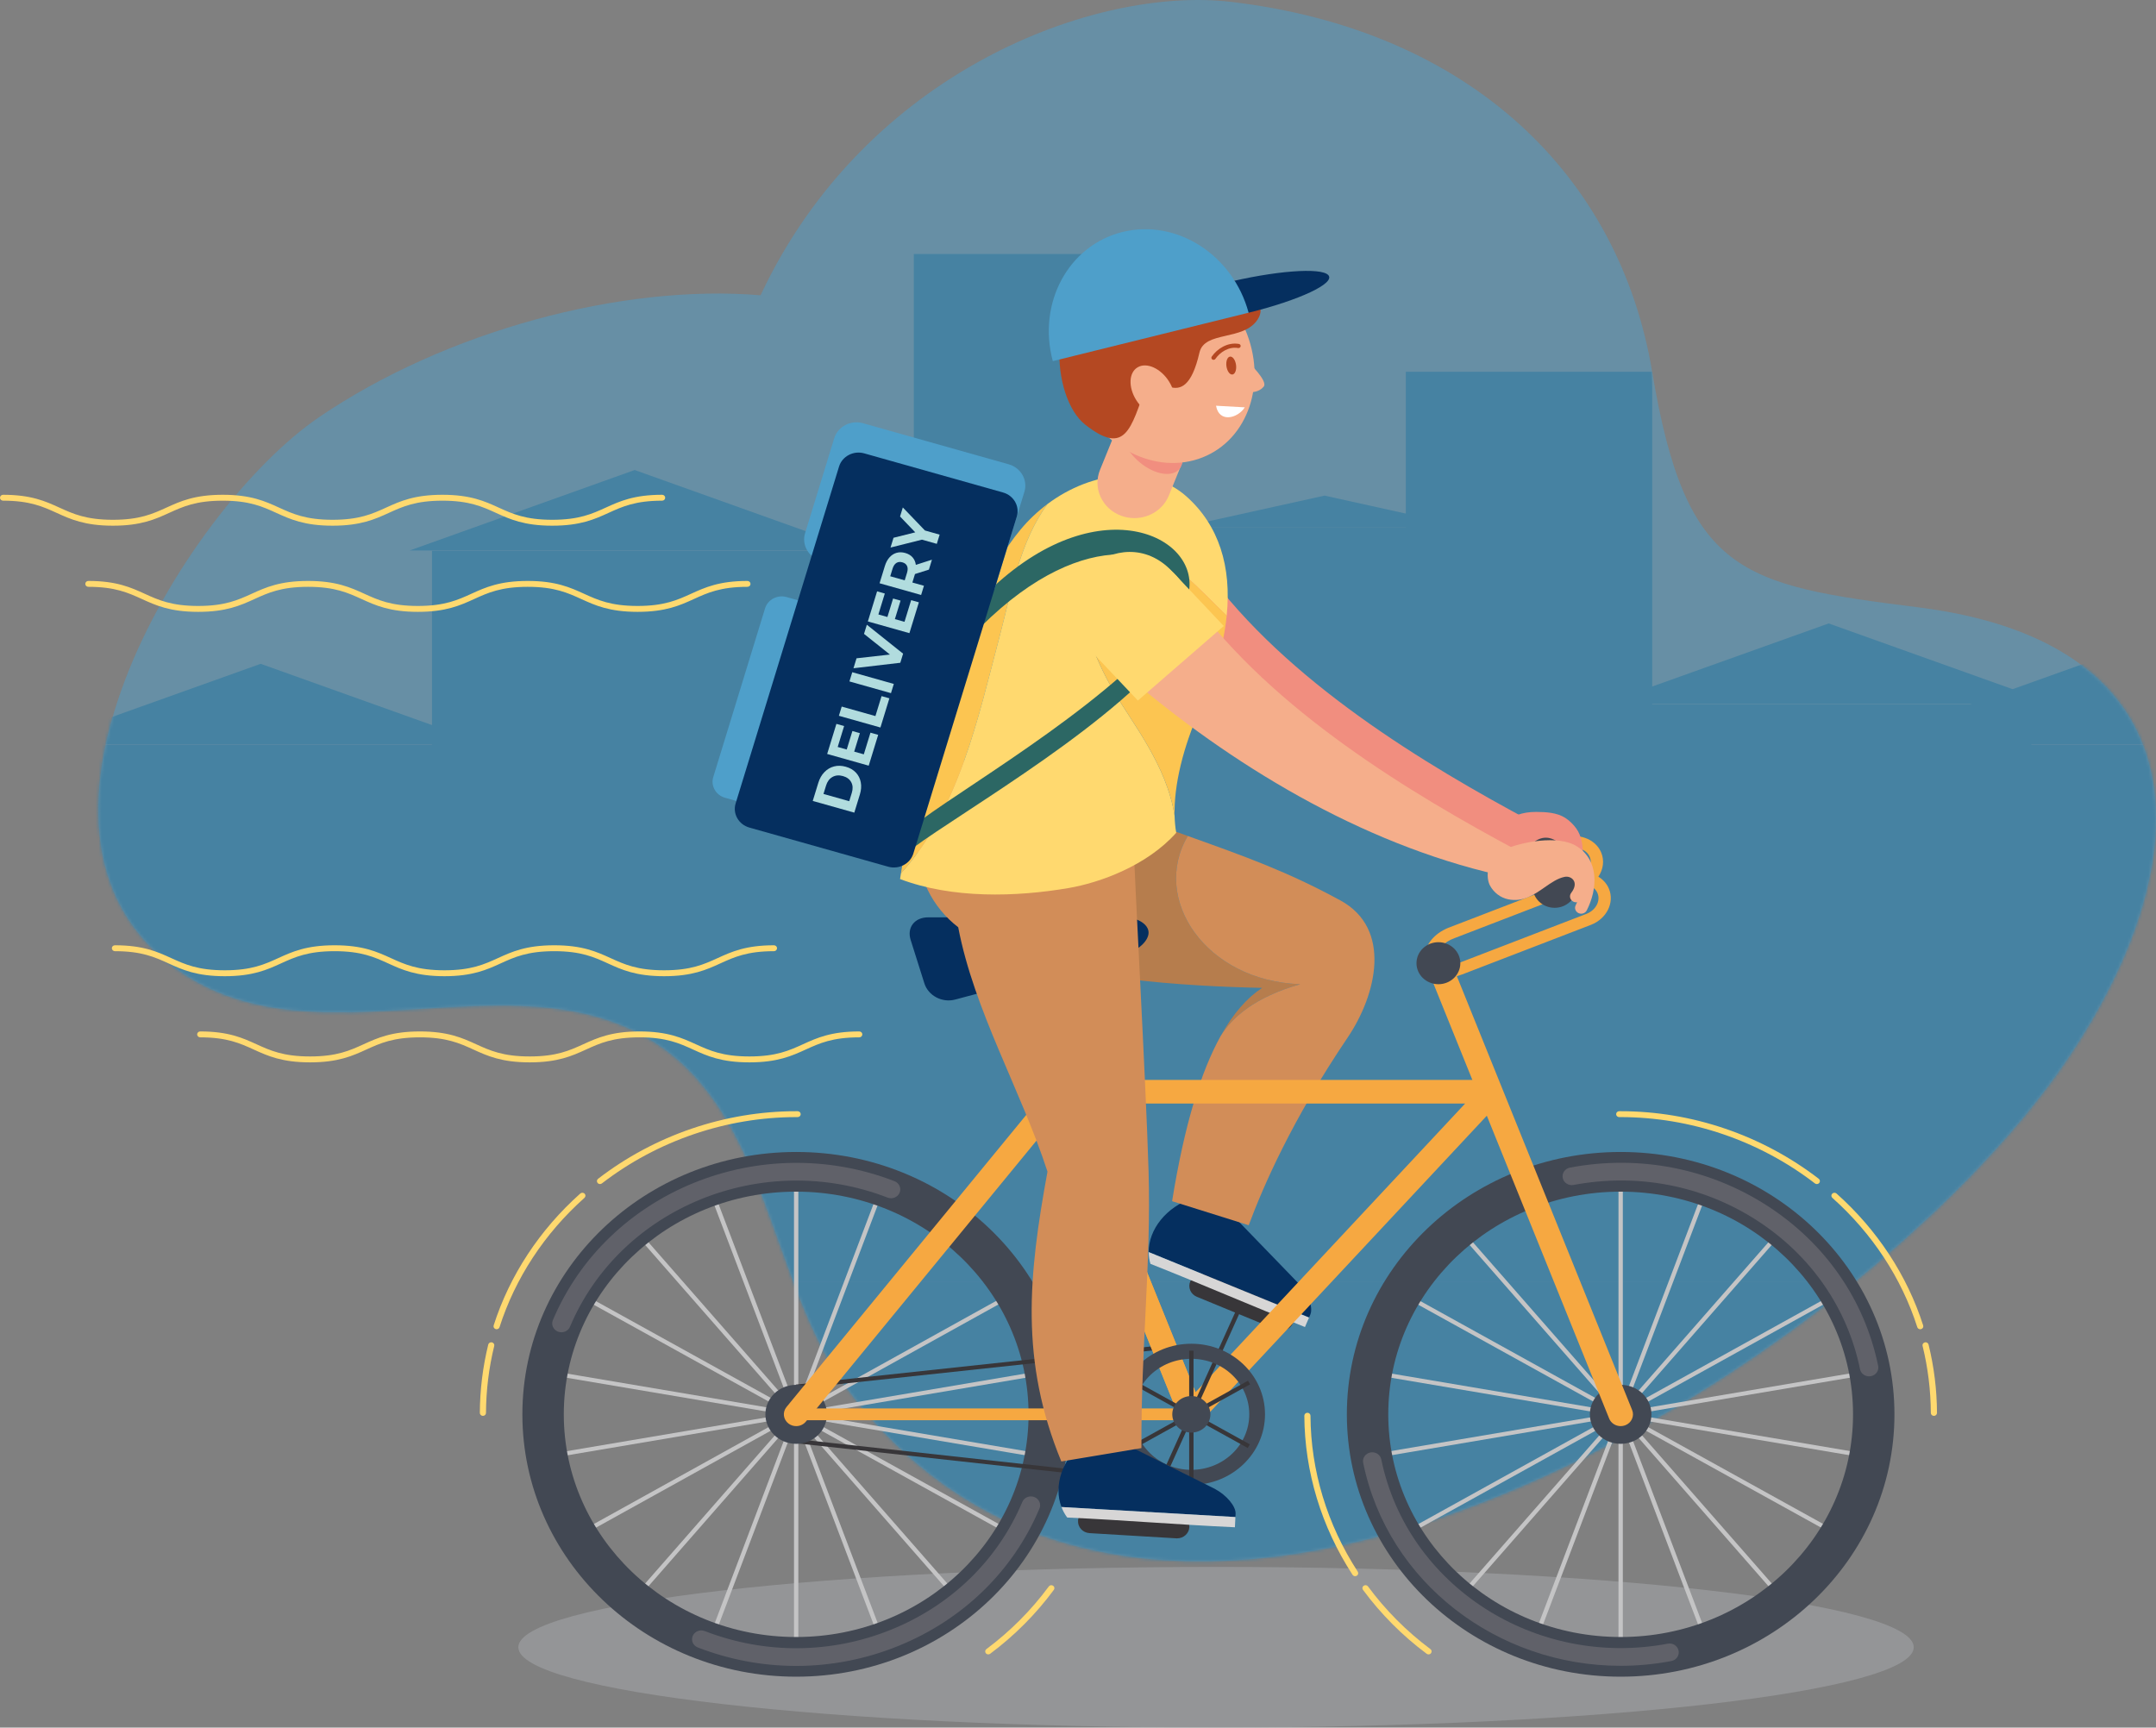<svg width="710" height="569" viewBox="0 0 710 569" fill="none" xmlns="http://www.w3.org/2000/svg">
<rect x="0" y="0" width="710" height="569" fill="#808080" stroke="none"/>
<path d="M630.226 542.543C630.226 557.158 527.356 569.002 400.456 569.002C273.557 569.002 170.69 557.158 170.69 542.543C170.69 527.928 273.56 516.078 400.456 516.078C527.353 516.078 630.226 527.925 630.226 542.543Z" fill="#A9ABAE" fill-opacity="0.5"/>
<path d="M631.777 200.041C573.283 192.681 555.221 189.084 544.084 122.444C533.28 57.782 484.092 9.927 405.461 0.621C360.903 -4.655 285.058 23.362 250.464 97.254C204.739 93.405 146.537 109.121 105.025 137.43C60.495 167.803 -6.327 277.371 61.002 321.137C105.025 349.748 167.662 315.772 212.803 341.652C253.499 364.984 253.207 422.878 279.12 457.587C382.913 596.605 613.639 448.36 680.759 348.966C726.017 281.954 725.252 211.805 631.777 200.041Z" fill="#4E9FCA" fill-opacity="0.5"/>
<mask id="mask0_387_18135" style="mask-type:luminance" maskUnits="userSpaceOnUse" x="32" y="0" width="678" height="515">
<path d="M631.777 200.041C573.283 192.681 555.221 189.084 544.084 122.444C533.28 57.782 484.092 9.927 405.461 0.621C360.903 -4.655 285.058 23.362 250.464 97.254C204.739 93.405 146.537 109.121 105.025 137.43C60.495 167.803 -6.327 277.371 61.002 321.137C105.025 349.748 167.662 315.772 212.803 341.652C253.499 364.984 253.207 422.878 279.12 457.587C382.913 596.605 613.639 448.36 680.759 348.966C726.017 281.954 725.252 211.805 631.777 200.041Z" fill="white"/>
</mask>
<g mask="url(#mask0_387_18135)">
<path d="M544.084 122.449H462.956V422.065H544.084V122.449Z" fill="#4682A2"/>
<path d="M382.056 83.652H300.925V422.064H382.056V83.652Z" fill="#4682A2"/>
<path d="M668.953 231.941H535.461V422.065H668.953V231.941Z" fill="#4682A2"/>
<path d="M502.936 209.348H369.447V422.064H502.936V209.348Z" fill="#4682A2"/>
<path d="M676.287 231.82H528.132L602.208 205.332L676.287 231.82Z" fill="#4682A2"/>
<path d="M752.877 245.25H619.385V422.067H752.877V245.25Z" fill="#4682A2"/>
<path d="M760.206 245.128H612.055L686.13 218.637L760.206 245.128Z" fill="#4682A2"/>
<path d="M152.592 245.25H19.1V422.067H152.592V245.25Z" fill="#4682A2"/>
<path d="M159.921 245.128H11.77L85.845 218.637L159.921 245.128Z" fill="#4682A2"/>
<path d="M334.157 231.941H200.668V422.065H334.157V231.941Z" fill="#4682A2"/>
<path d="M341.49 231.82H193.335L267.414 205.332L341.49 231.82Z" fill="#4682A2"/>
<path d="M275.756 181.418H142.264V422.062H275.756V181.418Z" fill="#4682A2"/>
<path d="M283.086 181.296H134.931L209.006 154.805L283.086 181.296Z" fill="#4682A2"/>
<path d="M478.1 173.574H394.283V247.43H478.1V173.574Z" fill="#4682A2"/>
<path d="M482.702 173.523H389.68L436.189 163.234L482.702 173.523Z" fill="#4682A2"/>
<path d="M752.876 422.062H19.099V524.593H752.876V422.062Z" fill="#4682A2"/>
</g>
<path d="M422.006 438.251C421.471 438.251 420.929 438.149 420.408 437.935L394.118 427.104C392.06 426.256 391.11 423.971 391.991 421.999C392.876 420.027 395.267 419.12 397.318 419.964L423.612 430.799C425.669 431.644 426.62 433.932 425.735 435.901C425.073 437.37 423.581 438.251 422.006 438.251Z" fill="#383639"/>
<path d="M431.514 432.956C432.492 430.688 430.873 426.21 427.923 423.002L405.612 399.949C399.476 397.527 398.906 397.024 392.774 394.598C384.014 397.576 378.224 404.965 378.293 412.391L431.082 433.955C431.226 433.633 431.364 433.301 431.514 432.956Z" fill="#052F5F"/>
<path d="M378.293 412.391C378.303 413.686 378.475 414.988 378.859 416.266C396.89 423.386 411.717 429.957 429.742 437.071C429.742 437.071 430.318 435.736 431.083 433.951L378.293 412.391Z" fill="#D7D6D6"/>
<path d="M428.166 324.159C397.136 323.088 378.879 296.156 391.161 275.338C382.861 272.367 373.597 269.037 362.604 264.793L333.072 312.674C349.941 322.312 390.777 324.876 415.634 325.369C410.753 328.59 406.143 333.689 401.928 341.315C405.725 335.05 413.305 328.397 428.166 324.159Z" fill="#B67D4D"/>
<path d="M441.429 296.575C423.885 287.013 410.042 282.102 391.164 275.34C378.882 296.154 397.139 323.089 428.169 324.161C413.308 328.398 405.724 335.051 401.931 341.313C395.554 352.845 390.087 370.172 385.988 395.631L411.215 403.543C416 390.72 425.436 368.922 443.817 341.701C453.369 327.55 458.486 305.878 441.429 296.575Z" fill="#D28D58"/>
<path d="M476.339 322.004C473.962 322.004 472.426 321.195 471.568 320.541C469.671 319.091 468.793 316.689 469.222 314.115C469.853 310.328 473.046 306.972 477.56 305.351L511.959 292.104L511.201 290.293L516.97 288.07C518.716 287.4 520.568 287.173 522.362 287.393C523.737 285.934 524.258 283.968 523.528 282.229C523.024 281.026 521.981 280.099 520.592 279.616C519.12 279.106 517.467 279.149 515.931 279.741L510.161 281.963L508.649 278.357L514.418 276.135C516.884 275.185 519.57 275.122 521.977 275.967C524.464 276.832 526.354 278.541 527.294 280.783C528.412 283.449 527.966 286.381 526.361 288.757C527.945 289.707 529.153 291.072 529.842 292.722C531.756 297.278 529.091 302.613 523.905 304.615L481.58 320.916C479.508 321.711 477.769 322.004 476.339 322.004ZM523.387 291.644C522.763 292.045 522.084 292.393 521.353 292.676L479.025 308.974C475.214 310.338 473.537 312.836 473.225 314.726C473.026 315.916 473.345 316.928 474.096 317.504C475.259 318.391 477.433 318.322 480.067 317.306L522.392 301.005C525.503 299.809 527.157 296.739 526.08 294.168C525.606 293.037 524.656 292.15 523.387 291.644Z" fill="#F6A841"/>
<path d="M516.631 280.134C516.631 283.957 513.4 287.054 509.411 287.054C505.426 287.054 502.191 283.957 502.191 280.134C502.191 276.311 505.426 273.215 509.411 273.215C513.4 273.215 516.631 276.315 516.631 280.134Z" fill="#424853"/>
<path d="M520.321 286.441C520.887 284.623 521.233 282.739 521.24 280.902C521.254 278.144 520.729 275.175 519.083 272.858C518.157 271.556 516.819 270.245 515.447 269.37C512.71 267.625 509.136 267.431 505.915 267.414C496.308 267.362 492.566 273.216 493.753 278.321C494.36 280.928 495.341 283.459 496.912 285.685C497.882 287.055 499.049 288.278 500.482 289.218C502.489 290.543 504.79 291.204 507.352 291.204C508.982 291.204 510.717 290.937 512.552 290.402C513.622 290.089 514.226 289.005 513.9 287.976C513.574 286.95 512.442 286.368 511.369 286.684C509.122 287.341 506.186 287.193 504.457 285.51C504.001 285.067 503.614 284.495 503.346 283.929C502.568 282.286 502.434 279.689 504.619 277.782C507.785 275.011 510.662 275.813 512.521 276.974C515.299 278.709 517.025 282.042 516.596 284.596C516.232 286.036 515.697 287.45 515.035 288.752C514.545 289.715 514.96 290.878 515.968 291.348C516.963 291.809 518.194 291.408 518.678 290.454C519.323 289.192 519.885 287.834 520.321 286.441Z" fill="#F18E7F"/>
<path d="M504.742 270.811C469.212 251.798 423.632 224.432 396.992 187.682C389.724 177.649 376.759 167.814 366.274 176.617C353.308 187.497 365.883 204.571 374.9 212.306C409.833 242.291 453.187 268.293 498.5 278.657L504.742 270.811Z" fill="#F18E7F"/>
<path d="M534.419 389.105H532.988V542.538H534.419V389.105Z" fill="#C4C4C5"/>
<path d="M506.979 393.519L505.635 393.988L560.387 538.168L561.731 537.7L506.979 393.519Z" fill="#C4C4C5"/>
<path d="M482.783 406.556L481.688 407.438L584.598 524.969L585.694 524.088L482.783 406.556Z" fill="#C4C4C5"/>
<path d="M602.671 504.773L464.023 428.054L464.737 426.867L603.387 503.587L602.671 504.773Z" fill="#C4C4C5"/>
<path d="M455.014 451.861L454.766 453.211L612.43 479.863L612.678 478.513L455.014 451.861Z" fill="#C4C4C5"/>
<path d="M612.45 451.813L454.786 478.48L455.035 479.83L612.699 453.163L612.45 451.813Z" fill="#C4C4C5"/>
<path d="M602.637 426.877L464.024 503.656L464.74 504.843L603.353 428.064L602.637 426.877Z" fill="#C4C4C5"/>
<path d="M584.574 406.629L481.663 524.16L482.759 525.041L585.67 407.51L584.574 406.629Z" fill="#C4C4C5"/>
<path d="M560.358 393.505L505.619 537.691L506.963 538.16L561.702 393.974L560.358 393.505Z" fill="#C4C4C5"/>
<path d="M262.904 389.105H261.474V542.538H262.904V389.105Z" fill="#C4C4C5"/>
<path d="M235.467 393.512L234.123 393.98L288.875 538.161L290.219 537.692L235.467 393.512Z" fill="#C4C4C5"/>
<path d="M211.28 406.56L210.185 407.441L313.093 524.97L314.189 524.089L211.28 406.56Z" fill="#C4C4C5"/>
<path d="M193.199 426.86L192.484 428.047L331.129 504.765L331.844 503.577L193.199 426.86Z" fill="#C4C4C5"/>
<path d="M183.49 451.861L183.241 453.211L340.905 479.863L341.154 478.513L183.49 451.861Z" fill="#C4C4C5"/>
<path d="M340.9 451.853L183.235 478.535L183.484 479.885L341.148 453.203L340.9 451.853Z" fill="#C4C4C5"/>
<path d="M331.151 426.746L192.586 503.602L193.302 504.788L331.867 427.932L331.151 426.746Z" fill="#C4C4C5"/>
<path d="M313.069 406.613L210.174 524.16L211.27 525.041L314.164 407.494L313.069 406.613Z" fill="#C4C4C5"/>
<path d="M288.84 393.432L234.214 537.664L235.558 538.132L290.185 393.899L288.84 393.432Z" fill="#C4C4C5"/>
<path d="M262.19 379.414C212.395 379.414 172.028 418.101 172.028 465.824C172.028 513.551 212.395 552.237 262.19 552.237C311.989 552.237 352.356 513.551 352.356 465.824C352.356 418.101 311.989 379.414 262.19 379.414ZM262.19 539.167C219.927 539.167 185.666 506.329 185.666 465.824C185.666 425.319 219.93 392.484 262.19 392.484C304.454 392.484 338.718 425.319 338.718 465.824C338.718 506.329 304.454 539.167 262.19 539.167Z" fill="#424853"/>
<path d="M385.969 488.964L262.111 475.345L262.273 473.984L386.13 487.603L385.969 488.964Z" fill="#383639"/>
<path d="M385.962 442.717L262.099 456.023L262.258 457.386L386.121 444.079L385.962 442.717Z" fill="#383639"/>
<path d="M272.329 465.823C272.329 471.194 267.795 475.54 262.19 475.54C256.592 475.54 252.055 471.194 252.055 465.823C252.055 460.462 256.592 456.109 262.19 456.109C267.795 456.106 272.329 460.458 272.329 465.823Z" fill="#424853"/>
<path d="M392.328 467.764H262.231C261.11 467.764 260.204 466.897 260.204 465.822C260.204 464.75 261.11 463.879 262.231 463.879H392.328C393.449 463.879 394.355 464.747 394.355 465.822C394.355 466.897 393.446 467.764 392.328 467.764Z" fill="#F6A841"/>
<path d="M262.186 469.709C261.311 469.709 260.427 469.436 259.682 468.877C257.923 467.546 257.617 465.107 259 463.42L346.198 357.166C347.584 355.479 350.132 355.19 351.895 356.515C353.655 357.843 353.96 360.285 352.578 361.968L265.376 468.226C264.58 469.202 263.39 469.709 262.186 469.709Z" fill="#F6A841"/>
<path d="M395.349 468.417L388.548 467.227L345.612 360.973L349.392 355.684H491.569L494.59 362.163L395.349 468.417ZM355.312 363.455L393.72 458.51L482.5 363.455H355.312Z" fill="#F6A841"/>
<path d="M378.244 307.166C378.244 309.931 374.732 313.136 370.434 314.28L314.564 329.213C310.267 330.364 305.698 327.957 304.402 323.862L299.891 309.576C298.598 305.486 301.191 302.137 305.653 302.137H370.132C374.595 302.14 378.244 304.402 378.244 307.166Z" fill="#052F5F"/>
<path d="M533.701 379.414C483.906 379.414 443.539 418.101 443.539 465.824C443.539 513.551 483.906 552.237 533.701 552.237C583.5 552.237 623.866 513.551 623.866 465.824C623.866 418.101 583.5 379.414 533.701 379.414ZM533.701 539.167C491.438 539.167 457.176 506.329 457.176 465.824C457.176 425.319 491.441 392.484 533.701 392.484C575.968 392.484 610.229 425.319 610.229 465.824C610.233 506.329 575.968 539.167 533.701 539.167Z" fill="#424853"/>
<path d="M615.512 453.315C614.086 453.315 612.816 452.352 612.532 450.965C608.388 430.788 596.298 413.36 578.48 401.897C560.661 390.435 539.259 386.309 518.199 390.28C516.542 390.589 514.954 389.56 514.628 387.983C514.306 386.405 515.38 384.87 517.026 384.561C539.674 380.287 562.705 384.728 581.868 397.055C601.035 409.389 614.044 428.132 618.5 449.837C618.826 451.419 617.752 452.95 616.102 453.259C615.903 453.299 615.708 453.315 615.512 453.315Z" fill="#606169"/>
<path d="M533.674 548.653C493.232 548.653 457.005 521.245 448.911 481.805C448.585 480.227 449.659 478.695 451.308 478.383C452.965 478.074 454.556 479.1 454.879 480.681C463.43 522.336 505.734 549.557 549.212 541.365C550.868 541.05 552.46 542.085 552.782 543.663C553.105 545.244 552.034 546.776 550.385 547.085C544.777 548.147 539.186 548.653 533.674 548.653Z" fill="#606169"/>
<path d="M636.862 466.335C636.303 466.335 635.85 465.901 635.847 465.365C635.813 457.91 634.897 450.484 633.13 443.288C633 442.766 633.34 442.246 633.885 442.121C634.434 441.993 634.976 442.322 635.103 442.845C636.907 450.182 637.84 457.755 637.877 465.359C637.877 465.894 637.425 466.332 636.866 466.335C636.862 466.335 636.862 466.335 636.862 466.335Z" fill="#FFD96F"/>
<path d="M632.355 437.801C631.92 437.801 631.518 437.531 631.385 437.114C626.226 420.977 616.557 406.25 603.417 394.528C603.006 394.164 602.985 393.549 603.366 393.158C603.746 392.763 604.391 392.743 604.799 393.108C618.2 405.061 628.065 420.083 633.326 436.545C633.491 437.061 633.189 437.603 632.654 437.761C632.551 437.788 632.451 437.801 632.355 437.801Z" fill="#FFD96F"/>
<path d="M598.307 389.981C598.084 389.981 597.861 389.909 597.672 389.764C579.374 375.679 556.671 367.931 533.691 367.931C533.536 367.931 533.42 367.957 533.228 367.931C532.672 367.931 532.216 367.5 532.216 366.965C532.212 366.429 532.665 365.992 533.224 365.988C533.379 365.988 533.536 365.988 533.694 365.988C557.134 365.988 580.289 373.884 598.945 388.249C599.38 388.584 599.452 389.199 599.099 389.616C598.893 389.853 598.602 389.981 598.307 389.981Z" fill="#FFD96F"/>
<path d="M446.27 519.133C445.93 519.133 445.601 518.968 445.409 518.673C435.112 502.825 429.624 484.713 429.535 466.285C429.532 465.749 429.984 465.312 430.544 465.309H430.547C431.103 465.309 431.559 465.739 431.559 466.275C431.648 484.341 437.033 502.105 447.127 517.647C447.422 518.101 447.278 518.699 446.805 518.985C446.637 519.083 446.451 519.133 446.27 519.133Z" fill="#FFD96F"/>
<path d="M470.441 544.892C470.225 544.892 470.005 544.823 469.82 544.685C461.814 538.719 454.759 531.635 448.846 523.631C448.52 523.19 448.633 522.585 449.086 522.276C449.542 521.967 450.177 522.069 450.499 522.506C456.296 530.356 463.214 537.299 471.061 543.15C471.504 543.478 471.583 544.09 471.24 544.511C471.044 544.76 470.746 544.892 470.441 544.892Z" fill="#FFD96F"/>
<path d="M159.032 466.335C158.466 466.331 158.017 465.894 158.017 465.358C158.054 457.755 158.987 450.182 160.788 442.845C160.915 442.325 161.46 441.993 162.006 442.121C162.551 442.246 162.887 442.766 162.76 443.288C160.994 450.484 160.081 457.91 160.044 465.365C160.044 465.904 159.591 466.335 159.032 466.335Z" fill="#FFD96F"/>
<path d="M163.539 437.799C163.443 437.799 163.34 437.786 163.24 437.756C162.705 437.598 162.407 437.056 162.568 436.54C167.83 420.078 177.694 405.055 191.095 393.103C191.503 392.738 192.144 392.761 192.525 393.153C192.909 393.547 192.885 394.158 192.473 394.523C179.333 406.242 169.665 420.972 164.506 437.109C164.376 437.529 163.974 437.799 163.539 437.799Z" fill="#FFD96F"/>
<path d="M197.591 389.981C197.296 389.981 197.001 389.856 196.798 389.616C196.449 389.199 196.517 388.584 196.953 388.249C215.608 373.884 238.767 365.988 262.203 365.988C262.361 365.988 262.516 365.988 262.673 365.988C263.232 365.992 263.685 366.429 263.682 366.965C263.678 367.5 263.226 367.931 262.666 367.931C262.536 367.938 262.358 367.931 262.203 367.931C239.223 367.931 216.52 375.676 198.222 389.764C198.037 389.906 197.814 389.981 197.591 389.981Z" fill="#FFD96F"/>
<path d="M325.454 544.891C325.152 544.891 324.854 544.759 324.652 544.513C324.309 544.092 324.388 543.481 324.83 543.152C332.678 537.301 339.596 530.358 345.392 522.509C345.715 522.068 346.349 521.966 346.805 522.279C347.262 522.588 347.371 523.192 347.046 523.633C341.136 531.637 334.077 538.721 326.072 544.687C325.89 544.825 325.667 544.891 325.454 544.891Z" fill="#FFD96F"/>
<path d="M262.2 548.692C251.238 548.692 240.272 546.667 229.801 542.61C228.243 542.009 227.492 540.309 228.12 538.817C228.748 537.328 230.521 536.601 232.078 537.206C251.975 544.918 273.81 544.737 293.563 536.703C313.319 528.673 328.623 513.746 336.666 494.68C337.297 493.188 339.064 492.464 340.628 493.069C342.185 493.671 342.936 495.374 342.305 496.863C333.655 517.375 317.188 533.429 295.94 542.071C285.087 546.482 273.645 548.692 262.2 548.692Z" fill="#606169"/>
<path d="M184.886 438.794C184.509 438.794 184.121 438.725 183.747 438.581C182.19 437.979 181.439 436.28 182.07 434.787C199.926 392.448 250.397 371.92 294.575 389.04C296.132 389.641 296.883 391.341 296.255 392.833C295.628 394.325 293.861 395.045 292.294 394.444C251.234 378.537 204.31 397.612 187.709 436.973C187.229 438.104 186.09 438.794 184.886 438.794Z" fill="#606169"/>
<path d="M543.841 465.823C543.841 471.194 539.303 475.54 533.702 475.54C528.101 475.54 523.566 471.194 523.566 465.823C523.566 460.455 528.101 456.109 533.702 456.109C539.306 456.106 543.841 460.455 543.841 465.823Z" fill="#424853"/>
<path d="M533.708 469.709C532.083 469.709 530.546 468.766 529.925 467.227L469.909 318.647C469.099 316.645 470.138 314.397 472.227 313.621C474.323 312.849 476.666 313.845 477.472 315.84L537.492 464.42C538.301 466.422 537.262 468.674 535.173 469.45C534.689 469.624 534.192 469.709 533.708 469.709Z" fill="#F6A841"/>
<path d="M336.855 317.787L329.29 320.594L388.539 467.287L396.104 464.48L336.855 317.787Z" fill="#F6A841"/>
<path d="M408.328 428.765L375.07 502.434L376.383 502.978L409.641 429.31L408.328 428.765Z" fill="#383639"/>
<path d="M392.325 442.574C378.927 442.574 368.068 452.981 368.068 465.821C368.068 478.664 378.931 489.071 392.325 489.071C405.722 489.071 416.584 478.661 416.584 465.821C416.584 452.981 405.725 442.574 392.325 442.574ZM392.325 484.104C381.788 484.104 373.248 475.916 373.248 465.818C373.248 455.72 381.788 447.535 392.325 447.535C402.861 447.535 411.402 455.72 411.402 465.818C411.405 475.919 402.861 484.104 392.325 484.104Z" fill="#424853"/>
<path d="M393.042 444.863H391.611V486.785H393.042V444.863Z" fill="#383639"/>
<path d="M373.716 454.758L373.001 455.945L410.884 476.908L411.599 475.721L373.716 454.758Z" fill="#383639"/>
<path d="M410.978 454.757L373.106 475.738L373.821 476.922L411.692 455.941L410.978 454.757Z" fill="#383639"/>
<path d="M398.601 465.82C398.601 469.147 395.792 471.836 392.325 471.836C388.86 471.836 386.048 469.147 386.048 465.82C386.048 462.497 388.857 459.805 392.325 459.805C395.792 459.805 398.601 462.497 398.601 465.82Z" fill="#424853"/>
<path d="M387.628 506.673C387.542 506.673 387.457 506.673 387.371 506.666L358.806 504.954C356.57 504.819 354.872 502.975 355.013 500.832C355.15 498.688 357.109 497.055 359.311 497.196L387.875 498.909C390.108 499.047 391.809 500.891 391.668 503.031C391.538 505.092 389.751 506.673 387.628 506.673Z" fill="#383639"/>
<path d="M519.183 292.076C519.183 295.895 515.949 298.995 511.963 298.995C507.974 298.995 504.743 295.899 504.743 292.076C504.743 288.253 507.978 285.156 511.963 285.156C515.952 285.156 519.183 288.253 519.183 292.076Z" fill="#424853"/>
<path d="M480.908 317.24C480.908 321.063 477.677 324.16 473.688 324.16C469.702 324.16 466.468 321.063 466.468 317.24C466.468 313.417 469.699 310.324 473.688 310.324C477.673 310.321 480.908 313.417 480.908 317.24Z" fill="#424853"/>
<path d="M406.898 498.571C407.021 496.125 403.927 492.424 400.024 490.356L370.928 475.834C364.298 475.528 363.588 475.232 356.958 474.93C349.752 480.557 346.888 489.38 349.56 496.352L406.843 499.656C406.86 499.304 406.877 498.946 406.898 498.571Z" fill="#052F5F"/>
<path d="M349.557 496.352C350.023 497.571 350.641 498.741 351.453 499.816C370.928 500.717 387.196 502.127 406.671 503.024C406.671 503.024 406.743 501.585 406.84 499.655L349.557 496.352Z" fill="#D7D6D6"/>
<path d="M373.493 280.973C373.545 280.23 373.579 279.481 373.579 278.725C373.579 259.83 357.599 244.512 337.887 244.512C318.172 244.512 302.192 259.83 302.192 278.725C302.192 283.895 303.403 288.793 305.55 293.188C307.879 297.961 311.316 302.136 315.552 305.4C320.83 332.973 336.087 358.725 344.95 385.893C338.707 419.945 335.829 448.139 349.511 481.349L375.887 476.941C375.74 443.688 379.111 416.004 378.244 385.893C377.379 356.026 373.346 284.77 373.493 280.973Z" fill="#D28D58"/>
<path d="M344.95 166.012C341.764 168.392 338.77 171.189 336.098 174.401C315.083 199.613 301.6 256.139 296.691 287.68C315.902 266.228 322.062 236.551 329.368 208.893C333.079 194.837 335.888 178.289 344.95 166.012Z" fill="#FCC551"/>
<path d="M375.716 182.168C384.627 182.063 395.727 194.883 403.969 202.782C405.598 186.665 401.441 173.01 390.63 163.434C378.978 153.116 359.819 154.894 344.947 166.008C335.885 178.286 333.079 194.833 329.365 208.889C322.056 236.548 315.895 266.224 296.688 287.676C296.592 288.294 296.492 288.925 296.403 289.527C313.639 296.059 334.63 295.431 351.837 292.499C362.161 290.74 377.678 285.152 387.351 274.284C387.032 272.529 386.864 270.645 386.809 268.69C384.233 252.014 372.835 238.122 366.86 227.846C352.64 203.393 352.033 182.447 375.716 182.168Z" fill="#FFD96F"/>
<path d="M403.972 202.782C395.727 194.88 384.631 182.063 375.72 182.169C352.037 182.448 352.644 203.394 366.864 227.85C372.839 238.126 384.237 252.014 386.813 268.694C386.535 258.523 389.701 245.927 395.058 233.905C399.966 222.88 402.995 212.394 403.972 202.782Z" fill="#FCC551"/>
<path d="M373.579 170.646C372.108 170.646 370.616 170.389 369.161 169.847C362.902 167.51 359.808 160.748 362.247 154.749L372.605 129.293C375.047 123.294 382.106 120.329 388.359 122.666C394.618 125.007 397.712 131.765 395.273 137.764L384.915 163.22C383.039 167.828 378.443 170.646 373.579 170.646Z" fill="#F5AE8B"/>
<path d="M327.177 193.236L323.16 206.263C357.751 171.941 386.83 180.78 391.213 196.26C396.33 177.161 362.926 160.098 327.177 193.236Z" fill="#2C6764"/>
<path d="M391.21 196.262C390.678 198.241 389.735 200.239 388.339 202.208C369.365 228.933 321.065 257.025 303.356 270.072L300.479 279.398C318.191 266.348 369.361 237.223 388.336 210.495C391.683 205.785 392.479 200.745 391.21 196.262Z" fill="#2C6764"/>
<path d="M500.181 280.393C464.651 261.38 419.067 234.011 392.431 197.26C385.163 187.231 372.197 177.396 361.709 186.199C348.747 197.076 361.321 214.15 370.335 221.888C405.269 251.873 448.112 277.783 493.428 288.147L500.181 280.393Z" fill="#F5AE8B"/>
<path d="M403.008 206.191C393.575 214.376 384.147 222.558 374.718 230.74C369.028 224.717 363.334 218.689 357.64 212.667C340.563 194.59 368.853 170.042 385.93 188.118C391.624 194.143 397.314 200.165 403.008 206.191Z" fill="#FFD96F"/>
<path d="M384.4 141.847C389.185 146.245 390.869 152.007 388.163 154.713C385.453 157.418 379.379 156.044 374.59 151.639C369.806 147.241 368.122 141.485 370.828 138.776C373.537 136.071 379.612 137.448 384.4 141.847Z" fill="#F18E7F"/>
<path d="M410.05 108.497C417.465 125.811 411.158 144.696 395.967 150.672C380.769 156.644 362.436 147.463 355.021 130.15C347.605 112.833 353.906 93.951 369.107 87.969C384.305 81.993 402.634 91.18 410.05 108.497Z" fill="#F5AE8B"/>
<path d="M414.158 105.223C409.487 112.429 396.663 108.849 394.992 116.14C389.799 138.825 380.007 119.953 377.404 127.234C372.417 141.175 370.647 150.35 357.335 139.828C346.288 131.1 343.026 97.173 366.411 87.039C383.999 79.413 398.062 86.188 406.609 92.44C413.414 97.423 416.985 100.861 414.158 105.223Z" fill="#B44822"/>
<path d="M402.781 93.339C419.608 89.177 435.132 87.967 437.454 90.637C439.776 93.302 428.012 98.838 411.181 103L402.781 93.339Z" fill="#052F5F"/>
<path d="M384.929 125.574C387.645 129.844 387.453 134.709 384.497 136.438C381.537 138.163 376.937 136.102 374.217 131.832C371.497 127.559 371.696 122.694 374.653 120.968C377.61 119.236 382.209 121.303 384.929 125.574Z" fill="#F5AE8B"/>
<path d="M399.64 118.516C399.506 118.516 399.369 118.48 399.245 118.401C398.916 118.197 398.824 117.77 399.043 117.454C400.796 114.904 404.25 112.626 407.981 113.276C408.372 113.346 408.626 113.701 408.558 114.075C408.486 114.447 408.098 114.687 407.728 114.628C404.613 114.082 401.729 116.041 400.24 118.207C400.1 118.411 399.873 118.516 399.64 118.516Z" fill="#B44822"/>
<path d="M407.045 120.203C407.261 121.834 406.729 123.237 405.855 123.349C404.977 123.451 404.095 122.222 403.879 120.595C403.663 118.964 404.198 117.56 405.073 117.452C405.947 117.343 406.832 118.576 407.045 120.203Z" fill="#B44822"/>
<path d="M400.456 133.633C401.478 139.441 407.69 137.748 409.923 134.162L400.456 133.633Z" fill="white"/>
<path d="M410.92 119.094C410.92 119.094 417.681 125.5 416.161 127.328C414.086 129.826 410.536 129.093 410.536 129.093L410.92 119.094Z" fill="#F5AE8B"/>
<path d="M346.706 118.936C341.568 99.85 351.84 80.811 369.641 76.406C387.446 72.008 406.043 83.907 411.181 102.993L346.706 118.936Z" fill="#4E9FCA"/>
<path d="M519.306 278.759C513.139 274.828 500.664 277.445 495.681 279.696C488.996 282.714 489.387 289.308 490.666 291.658C491.949 294.009 494.12 295.655 496.627 296.185C501.556 297.22 505.322 294.587 508.646 292.27C510.837 290.741 512.906 289.298 515.193 288.815C516.37 288.565 517.567 289.002 518.174 289.903C518.908 290.988 518.637 292.51 517.423 294.078C516.757 294.939 516.943 296.158 517.845 296.796C518.208 297.056 518.63 297.177 519.049 297.177C519.155 297.177 519.261 297.158 519.368 297.145C519.217 297.483 519.062 297.815 518.894 298.141C518.404 299.104 518.819 300.267 519.827 300.741C520.115 300.875 520.417 300.938 520.712 300.938C521.463 300.938 522.184 300.537 522.537 299.847C526.179 292.7 526.591 283.407 519.306 278.759Z" fill="#F5AE8B"/>
<path d="M181.871 173.145C172.596 173.145 167.894 171.001 163.346 168.93C158.801 166.86 154.507 164.904 145.692 164.904C136.877 164.904 132.586 166.86 128.042 168.93C123.494 171.001 118.791 173.145 109.52 173.145C100.249 173.145 95.547 171.001 90.999 168.93C86.454 166.86 82.163 164.904 73.352 164.904C64.537 164.904 60.246 166.86 55.702 168.93C51.157 171.001 46.455 173.145 37.184 173.145C27.913 173.145 23.21 171.001 18.666 168.93C14.121 166.86 9.827 164.904 1.015 164.904C0.453 164.904 0 164.467 0 163.934C0 163.395 0.453 162.961 1.015 162.961C10.286 162.961 14.989 165.101 19.533 167.175C24.078 169.243 28.372 171.199 37.184 171.199C45.998 171.199 50.289 169.243 54.831 167.175C59.379 165.101 64.081 162.961 73.352 162.961C82.623 162.961 87.325 165.101 91.87 167.175C96.415 169.243 100.709 171.199 109.52 171.199C118.332 171.199 122.626 169.243 127.167 167.175C131.715 165.101 136.418 162.961 145.689 162.961C154.963 162.961 159.666 165.101 164.21 167.175C168.755 169.243 173.049 171.199 181.864 171.199C190.679 171.199 194.973 169.243 199.518 167.175C204.066 165.101 208.768 162.961 218.043 162.961C218.602 162.961 219.058 163.395 219.058 163.934C219.058 164.467 218.602 164.904 218.043 164.904C209.228 164.904 204.934 166.86 200.389 168.93C195.844 171.001 191.142 173.145 181.871 173.145Z" fill="#FFD96F"/>
<path d="M209.958 201.52C200.687 201.52 195.981 199.377 191.436 197.306C186.892 195.238 182.601 193.279 173.783 193.279C164.971 193.279 160.677 195.235 156.132 197.306C151.584 199.377 146.885 201.52 137.611 201.52C128.34 201.52 123.637 199.377 119.089 197.306C114.548 195.238 110.254 193.279 101.442 193.279C92.627 193.279 88.337 195.235 83.792 197.306C79.244 199.377 74.545 201.52 65.27 201.52C55.999 201.52 51.297 199.377 46.752 197.306C42.208 195.238 37.917 193.279 29.102 193.279C28.543 193.279 28.087 192.845 28.087 192.31C28.087 191.77 28.54 191.34 29.102 191.34C38.373 191.34 43.076 193.483 47.624 195.551C52.165 197.618 56.459 199.578 65.27 199.578C74.085 199.578 78.376 197.618 82.921 195.551C87.466 193.483 92.168 191.34 101.442 191.34C110.713 191.34 115.416 193.483 119.96 195.551C124.505 197.618 128.796 199.578 137.611 199.578C146.422 199.578 150.716 197.618 155.261 195.551C159.809 193.483 164.511 191.34 173.783 191.34C183.057 191.34 187.759 193.483 192.304 195.551C196.849 197.618 201.143 199.578 209.958 199.578C218.773 199.578 223.067 197.618 227.612 195.551C232.16 193.483 236.862 191.34 246.136 191.34C246.696 191.34 247.152 191.774 247.152 192.31C247.152 192.845 246.699 193.279 246.136 193.279C237.322 193.279 233.027 195.235 228.483 197.306C223.935 199.377 219.232 201.52 209.958 201.52Z" fill="#FFD96F"/>
<path d="M218.698 321.523C209.427 321.523 204.725 319.383 200.177 317.305C195.632 315.238 191.338 313.282 182.523 313.282C173.708 313.282 169.414 315.234 164.873 317.305C160.325 319.383 155.622 321.523 146.351 321.523C137.08 321.523 132.378 319.383 127.833 317.305C123.289 315.238 118.998 313.282 110.186 313.282C101.372 313.282 97.081 315.234 92.536 317.305C87.988 319.383 83.286 321.523 74.015 321.523C64.744 321.523 60.041 319.383 55.493 317.305C50.952 315.238 46.658 313.282 37.846 313.282C37.284 313.282 36.831 312.845 36.831 312.309C36.831 311.77 37.284 311.336 37.846 311.336C47.117 311.336 51.816 313.479 56.364 315.55C60.909 317.618 65.203 319.574 74.015 319.574C82.829 319.574 87.12 317.618 91.665 315.55C96.213 313.476 100.912 311.336 110.186 311.336C119.454 311.336 124.16 313.479 128.705 315.55C133.246 317.618 137.54 319.574 146.351 319.574C155.166 319.574 159.461 317.618 164.005 315.55C168.55 313.476 173.252 311.336 182.523 311.336C191.794 311.336 196.497 313.479 201.048 315.55C205.593 317.618 209.884 319.574 218.698 319.574C227.513 319.574 231.804 317.618 236.349 315.55C240.897 313.476 245.599 311.336 254.874 311.336C255.433 311.336 255.889 311.77 255.889 312.309C255.889 312.845 255.433 313.282 254.874 313.282C246.059 313.282 241.768 315.234 237.223 317.305C232.675 319.383 227.973 321.523 218.698 321.523Z" fill="#FFD96F"/>
<path d="M246.789 349.902C237.518 349.902 232.816 347.759 228.264 345.688C223.72 343.617 219.429 341.661 210.614 341.661C201.799 341.661 197.508 343.617 192.964 345.688C188.416 347.759 183.713 349.902 174.442 349.902C165.171 349.902 160.469 347.759 155.921 345.688C151.38 343.617 147.085 341.661 138.274 341.661C129.459 341.661 125.168 343.617 120.624 345.688C116.079 347.759 111.373 349.902 102.106 349.902C92.835 349.902 88.132 347.759 83.584 345.688C79.039 343.617 74.749 341.661 65.934 341.661C65.375 341.661 64.922 341.227 64.922 340.688C64.922 340.152 65.375 339.715 65.934 339.715C75.208 339.715 79.907 341.858 84.455 343.929C89 346 93.291 347.953 102.106 347.953C110.92 347.953 115.211 345.997 119.752 343.929C124.3 341.858 129.003 339.715 138.274 339.715C147.545 339.715 152.247 341.858 156.792 343.929C161.337 346 165.627 347.953 174.442 347.953C183.257 347.953 187.548 345.997 192.093 343.929C196.641 341.858 201.343 339.715 210.614 339.715C219.889 339.715 224.587 341.858 229.136 343.929C233.68 346 237.974 347.953 246.789 347.953C255.604 347.953 259.898 345.997 264.443 343.929C268.991 341.858 273.693 339.715 282.968 339.715C283.527 339.715 283.98 340.152 283.98 340.688C283.98 341.224 283.527 341.661 282.968 341.661C274.153 341.661 269.859 343.617 265.314 345.688C260.763 347.759 256.064 349.902 246.789 349.902Z" fill="#FFD96F"/>
<path d="M327.746 193.263C326.563 197.116 322.306 199.344 318.283 198.21L270.285 184.677C266.265 183.543 263.94 179.46 265.123 175.608L274.723 144.337C275.907 140.484 280.163 138.255 284.186 139.39L332.185 152.923C336.204 154.057 338.53 158.14 337.347 161.992L327.746 193.263Z" fill="#4E9FCA"/>
<path d="M277.731 268.029C276.843 270.919 273.65 272.588 270.635 271.737L238.757 262.75C235.742 261.899 234 258.838 234.885 255.949L251.949 200.356C252.837 197.467 256.03 195.797 259.045 196.648L290.923 205.635C293.937 206.483 295.68 209.547 294.795 212.436L277.731 268.029Z" fill="#4E9FCA"/>
<path d="M300.776 281.133C299.741 284.506 296.016 286.452 292.497 285.459L246.766 272.567C243.247 271.574 241.216 268.004 242.249 264.632L276.314 153.647C277.35 150.274 281.075 148.325 284.594 149.318L330.325 162.21C333.844 163.203 335.875 166.773 334.842 170.145L300.776 281.133Z" fill="#052F5F"/>
<path d="M267.65 263.795L269.479 257.839C269.914 256.415 270.586 255.235 271.488 254.305C272.391 253.372 273.45 252.747 274.665 252.431C275.879 252.116 277.172 252.152 278.54 252.537C279.909 252.924 281.013 253.562 281.857 254.46C282.701 255.357 283.239 256.429 283.469 257.681C283.702 258.933 283.599 260.271 283.16 261.695L281.332 267.651L267.65 263.795ZM280.516 261.113C280.917 259.801 280.859 258.647 280.334 257.651C279.813 256.655 278.9 255.975 277.597 255.607C276.294 255.239 275.141 255.337 274.14 255.903C273.138 256.468 272.435 257.408 272.034 258.72L271.183 261.491L279.665 263.884L280.516 261.113Z" fill="#B1DCDE"/>
<path d="M286.656 241.31L289.197 242.027L286.079 252.181L272.397 248.325L275.44 238.414L277.981 239.131L275.865 246.024L278.835 246.862L280.705 240.774L283.167 241.468L281.298 247.556L284.464 248.447L286.656 241.31Z" fill="#B1DCDE"/>
<path d="M276.256 235.753L277.185 232.718L288.288 235.848L290.308 229.273L292.887 230L289.938 239.608L276.256 235.753Z" fill="#B1DCDE"/>
<path d="M279.73 224.436L280.663 221.402L294.345 225.261L293.412 228.296L279.73 224.436Z" fill="#B1DCDE"/>
<path d="M285.462 205.762L297.402 215.295L296.482 218.292L281.062 220.094L282.066 216.816L293.066 215.584L284.533 208.779L285.462 205.762Z" fill="#B1DCDE"/>
<path d="M300.056 197.665L302.598 198.382L299.48 208.536L285.798 204.677L288.84 194.766L291.382 195.482L289.265 202.375L292.236 203.214L294.105 197.126L296.568 197.819L294.698 203.907L297.864 204.801L300.056 197.665Z" fill="#B1DCDE"/>
<path d="M305.904 187.61L301.315 189.063L301.27 189.214L300.458 191.857L304.268 192.928L303.335 195.962L289.653 192.103L291.396 186.426C291.752 185.266 292.263 184.316 292.929 183.573C293.594 182.833 294.373 182.334 295.258 182.081C296.143 181.828 297.093 181.844 298.108 182.13C299.123 182.416 299.929 182.899 300.523 183.573C301.116 184.25 301.473 185.072 301.6 186.045L306.899 184.342L305.904 187.61ZM295.179 185.42C294.623 185.779 294.205 186.416 293.924 187.327L293.166 189.799L297.933 191.143L298.691 188.671C298.972 187.761 298.976 187.008 298.705 186.416C298.434 185.825 297.919 185.42 297.165 185.21C296.4 184.99 295.735 185.062 295.179 185.42Z" fill="#B1DCDE"/>
<path d="M304.59 174.72L309.436 176.088L308.503 179.122L303.616 177.744L293.261 180.341L294.249 177.12L301.403 175.332L296.399 170.115L297.311 167.137L304.59 174.72Z" fill="#B1DCDE"/>
</svg>
